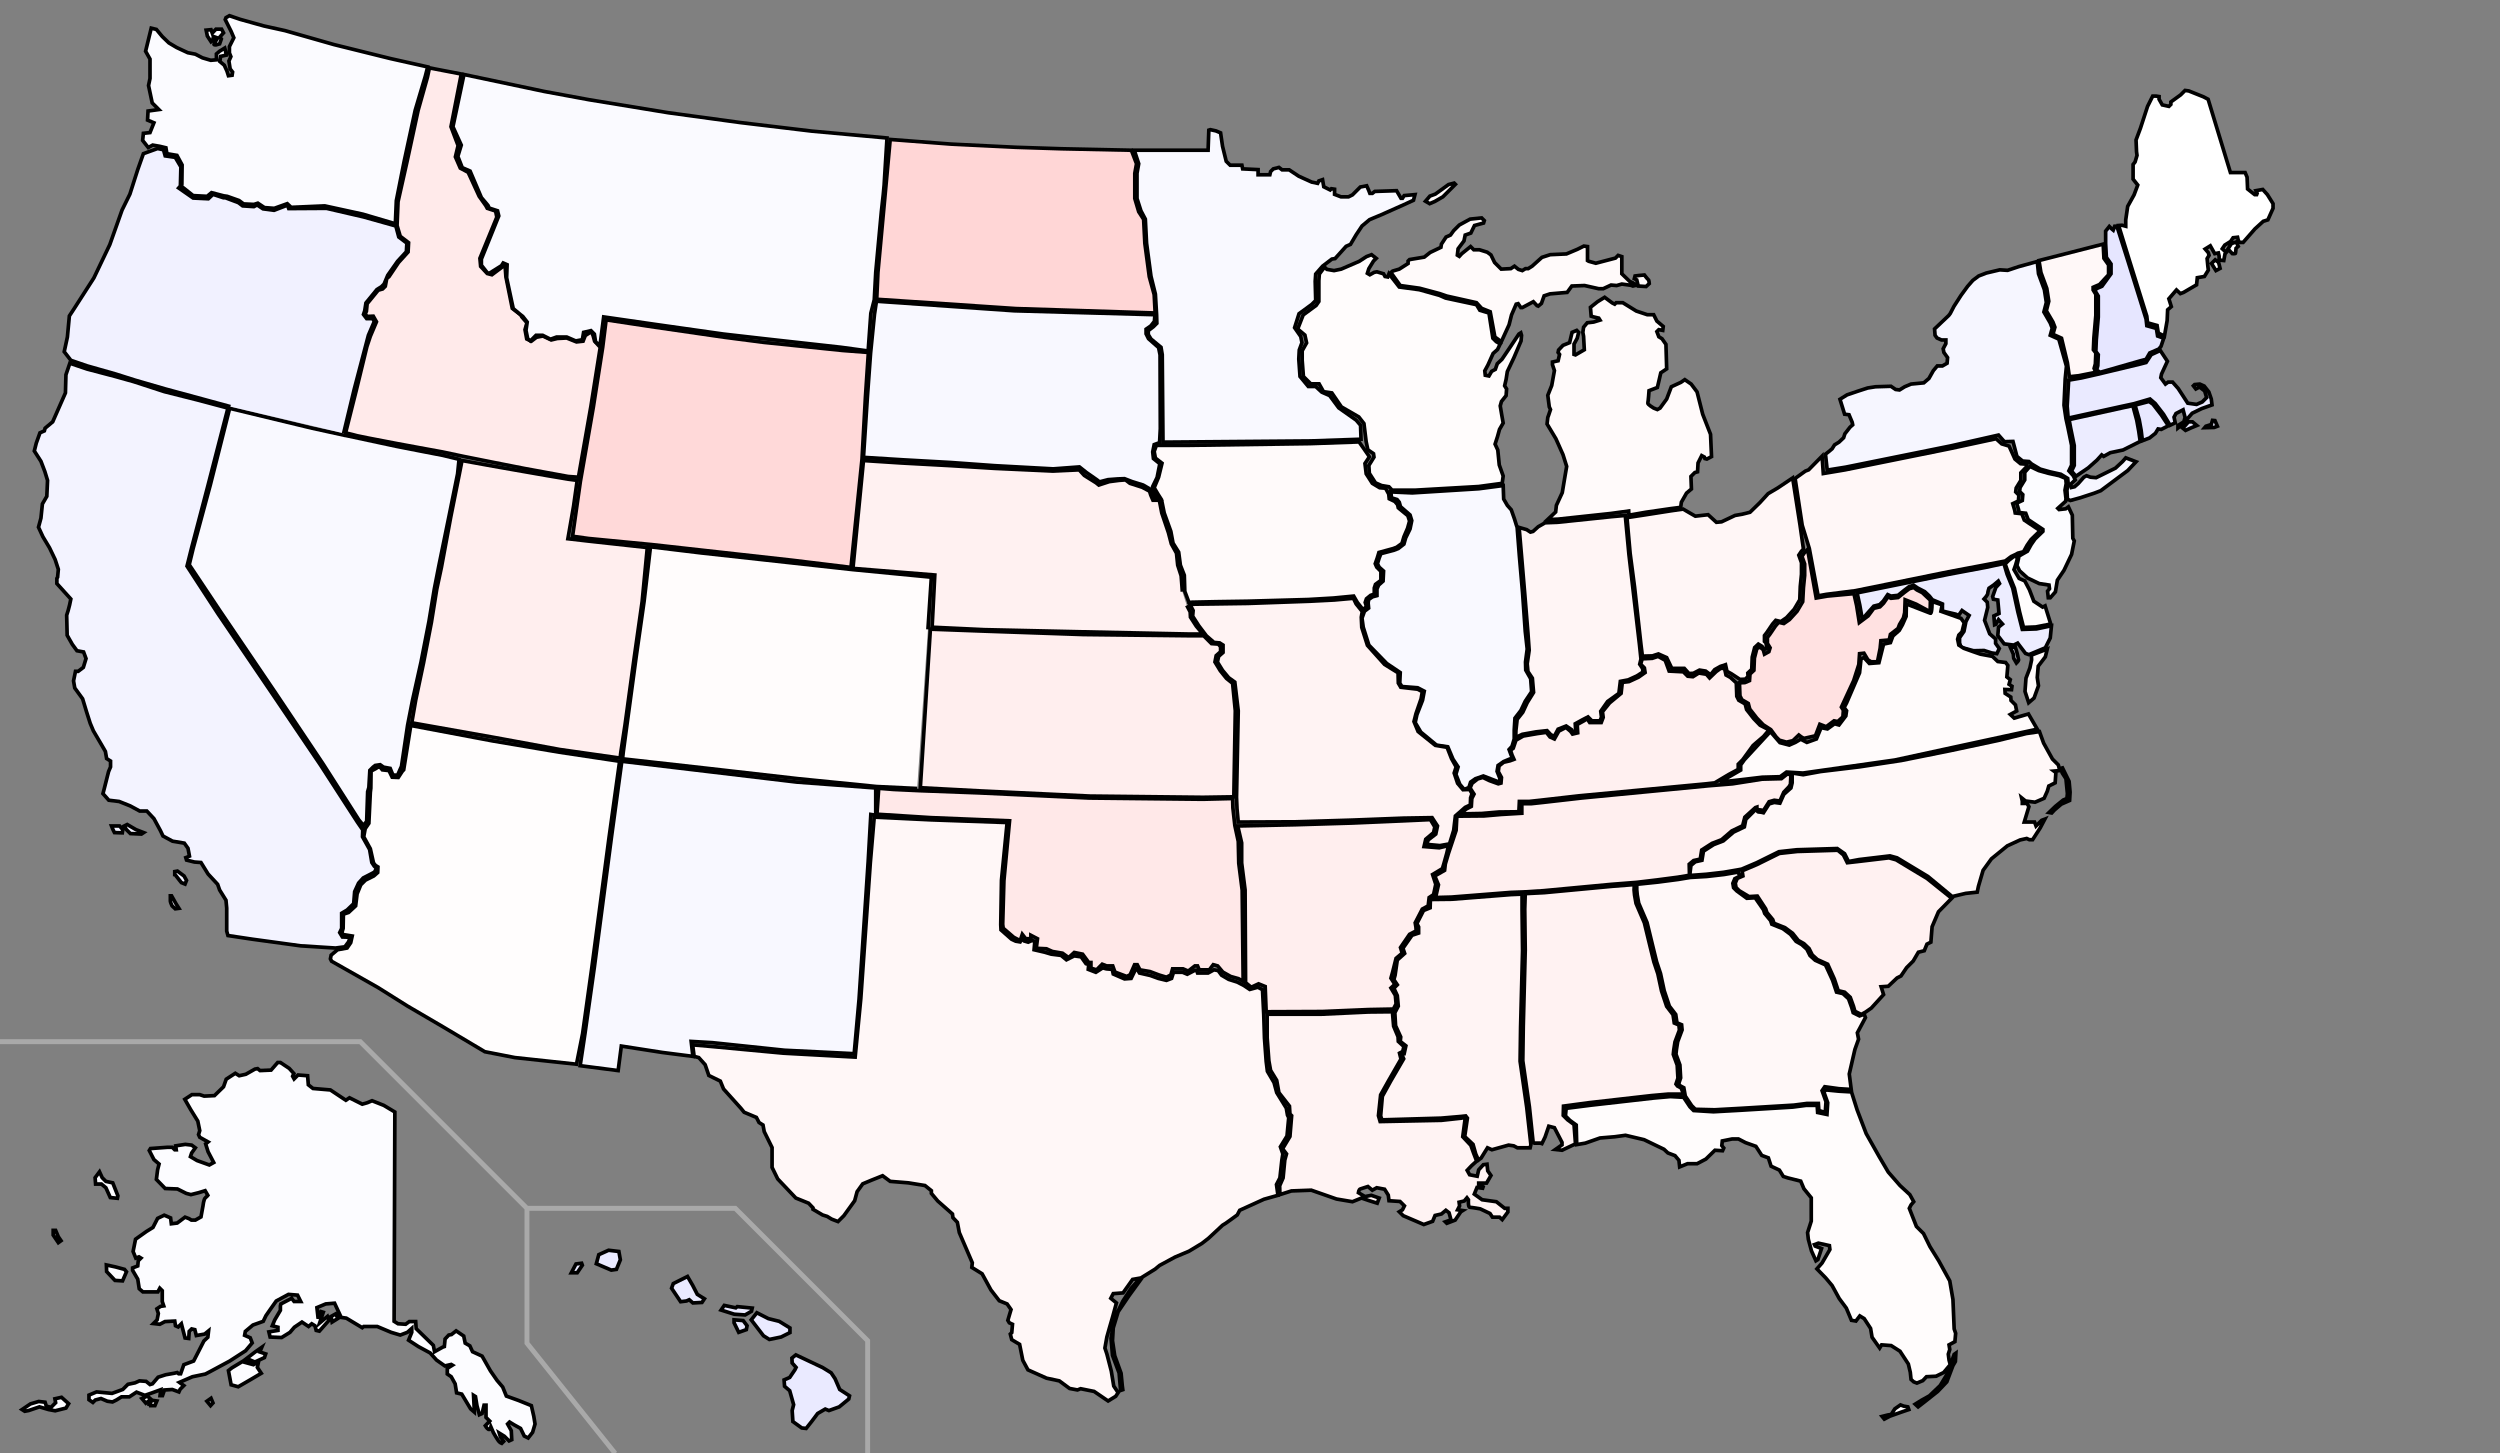 <ns0:svg xmlns:dc="http://purl.org/dc/elements/1.1/" xmlns:ns0="http://www.w3.org/2000/svg" xmlns:ns1="http://www.inkscape.org/namespaces/inkscape" xmlns:ns2="http://sodipodi.sourceforge.net/DTD/sodipodi-0.dtd" xmlns:ns4="http://creativecommons.org/ns#" xmlns:rdf="http://www.w3.org/1999/02/22-rdf-syntax-ns#" enable-background="new 0 0 1020 593" height="593px" id="Layer_1" version="1.1" viewBox="0 0 1020 593" width="1020px" x="0px" y="0px" ns2:docname="electoral_map.svg" ns1:version="0.91 r13725" xml:space="preserve"><ns0:rect x="0" y="0" width="1020" height="593" fill="#808080" stroke="none"/><ns0:defs id="defs59" /><ns2:namedview bordercolor="#666666" borderopacity="1" gridtolerance="10" guidetolerance="10" id="namedview57" objecttolerance="10" pagecolor="#ffffff" showgrid="false" ns1:current-layer="outlines" ns1:cx="411.29032" ns1:cy="461.01613" ns1:pageopacity="0" ns1:pageshadow="2" ns1:window-height="762" ns1:window-maximized="0" ns1:window-width="1275" ns1:window-x="0" ns1:window-y="0" ns1:zoom="2.4313725" /><ns0:title id="title3">2016 US presidential election Electoral College map</ns0:title><ns0:g id="outlines"><ns0:path d="M161.1,453.7l-0.3,85.397l1.6,1l3.1,0.2l1.5-1.1h2.6l0.2,2.897l7,6.803l0.5,2.6l3.4-1.9l0.6-0.197   l0.3-3.103l1.5-1.6l1.1-0.2l1.9-1.5l3.1,2.1l0.6,2.9l1.9,1.1l1.1,2.4l3.9,1.8l3.4,6l2.7,3.9l2.3,2.7l1.5,3.697l5,1.803l5.2,2.1   l1,4.4l0.5,3.1l-1,3.4l-1.8,2.3l-1.6-0.8l-1.5-3.103l-2.7-1.5l-1.8-1.1l-0.8,0.8l1.5,2.7l0.2,3.7l-1.1,0.5l-1.9-1.9l-2.1-1.3   l0.5,1.6l1.3,1.8l-0.8,0.803c0,0-0.8-0.303-1.3-1c-0.5-0.603-2.1-3.4-2.1-3.4l-1-2.3c0,0-0.3,1.3-1,1c-0.6-0.3-1.3-1.5-1.3-1.5   l1.8-1.9l-1.5-1.5v-5h-0.8l-0.8,3.4l-1.1,0.5l-1-3.7l-0.6-3.7l-0.8-0.5l0.3,5.7v1.1l-1.5-1.3l-3.6-6l-2.1-0.5l-0.6-3.7l-1.6-2.897   l-1.6-1.103v-2.3l2.1-1.3l-0.5-0.3l-2.6,0.6l-3.4-2.397l-2.6-2.9l-4.8-2.6l-4-2.603l1.3-3.2V542l-1.8,1.6l-2.9,1.103l-3.7-1.103   l-5.7-2.397h-5.5l-0.6,0.5l-6.5-3.9l-2.1-0.3l-2.7-5.8l-3.6,0.3l-3.6,1.5l0.5,4.5l1.1-2.9l1,0.303l-1.5,4.397l3.2-2.7l0.6,1.603   l-3.9,4.397l-1.3-0.3l-0.5-1.897l-1.3-0.803l-1.3,1.103l-2.7-1.8l-3.1,2.1l-1.8,2.1l-3.4,2.103l-4.7-0.2l-0.5-2.1l3.7-0.603v-1.3   l-2.3-0.6l1-2.4l2.3-3.9v-1.8l0.2-0.8l4.4-2.3l1,1.3h2.7l-1.3-2.6l-3.7-0.303l-5,2.7l-2.4,3.4l-1.8,2.6l-1.1,2.3l-4.2,1.5   l-3.1,2.603l-0.3,1.6l2.3,1l0.8,2.103l-2.7,3.197l-6.5,4.2l-7.8,4.2l-2.1,1.1l-5.3,1.103l-5.3,2.3l1.8,1.3l-1.5,1.5l-0.5,1.102   l-2.7-1l-3.2,0.198l-0.8,2.302h-1L65.6,567l-3.6,1.3l-2.9,1l-3.4-1.3l-2.9,1.899h-3.2l-2.1,1.301l-1.6,0.8l-2.1-0.3l-2.6-1.103   l-2.3,0.603l-1,1l-1.6-1.103V569.2l3.1-1.301l6.3,0.601l4.4-1.601l2.1-2.102l2.9-0.6l1.8-0.8l2.7,0.197l1.6,1.303l1-0.303   l2.3-2.697l3.1-1l3.4-0.601l1.3-0.3l0.6,0.5h0.8l1.3-3.7l4-1.5l1.9-3.7l2.3-4.5l1.6-1.5l0.3-2.6l-1.6,1.3l-3.4,0.603l-0.6-2.4   l-1.3-0.3l-1,1L77,546.1l-1.5-0.197L74,540.1l-1.3,1.303l-1.1-0.5l-0.3-1.9l-4,0.2l-2.1,1.1l-2.6-0.3l1.5-1.5l0.5-2.6L64,534l1.5-1   l1.3-0.2l-0.6-1.8v-4.4l-1-1l-0.8,1.5h-6.1l-1.5-1.3l-0.6-3.898l-2.1-3.602v-1l2.1-0.8l0.2-2.1l1.1-1.103l-0.8-0.5l-1.3,0.5   l-1.1-2.7l1-5l4.5-3.197l2.6-1.603l1.9-3.7l2.7-1.3l2.6,1.103l0.3,2.397l2.4-0.3l3.2-2.4l1.6,0.603l1,0.6h1.6l2.3-1.3l0.8-4.4   c0,0,0.3-2.897,1-3.397c0.6-0.5,1-1,1-1l-1.1-1.9l-2.6,0.801l-3.2,0.802l-1.9-0.5l-3.6-1.802l-5-0.198l-3.6-3.7l0.5-3.9l0.6-2.397   l-2.1-1.801l-1.9-3.699l0.5-0.801l6.8-0.5h2.1l1,1h0.6l-0.2-1.602l3.9-0.6l2.6,0.3l1.5,1.1l-1.5,2.103l-0.5,1.5l2.7,1.6l5,1.8   l1.8-1l-2.3-4.397l-1-3.2l1-0.8l-3.4-1.9l-0.5-1.1l0.5-1.603l-0.8-3.897l-2.9-4.7l-2.4-4.2l2.9-1.898h3.2l1.8,0.601l4.2-0.2   l3.7-3.6l1.1-3.103L96,437.9l1.6,1l2.7-0.603l3.7-2.1l1.1-0.2l1,0.8l4.5-0.2l2.7-3.1h1.1l3.6,2.397l1.9,2.103l-0.5,1.1l0.6,1.103   l1.6-1.603l3.9,0.302l0.3,3.698l1.9,1.5l7.1,0.603l6.3,4.199l1.5-1l5.2,2.601l2.1-0.601l1.9-0.802l4.8,1.9L161.1,453.7z M46,482.6   l2.1,5.303l-0.2,1L45,488.6l-1.8-4l-1.8-1.5H39l-0.2-2.6l1.8-2.4l1.1,2.4l1.5,1.5L46,482.6z M43.4,516.1l3.7,0.803l3.7,1l0.8,1   L50,522.6l-3.1-0.197l-3.4-3.603L43.4,516.1z M22.7,502l1.1,2.6l1.1,1.603l-1.1,0.8l-2.1-3.1V502H22.7z M9,575.1l3.4-2.3l3.4-1   l2.6,0.3l0.5,1.603l1.9,0.5l1.9-1.9l-0.3-1.6l2.7-0.603L28,572.7l-1.1,1.8l-4.4,1.1l-2.7-0.5l-3.7-1.1l-4.4,1.5l-1.6,0.3L9,575.1z    M57.9,570.6l1.6,1.9l2.1-1.6l-1.5-1.303L57.9,570.6z M60.8,573.6l1.1-2.3l2.1,0.3l-0.8,1.9h-2.4V573.6L60.8,573.6z M84.4,571.7   l1.5,1.8l1-1.1l-0.8-1.9L84.4,571.7z M93.2,559.2l1.1,5.8l2.9,0.8l5-2.897l4.4-2.603L105,557.9l0.5-2.4l-2.1,1.3l-2.9-0.8l1.6-1.1   l1.9,0.8l3.9-1.8l0.5-1.5L106,551.6l0.8-1.897l-2.7,1.897l-4.7,3.603l-4.8,2.897L93.2,559.2z M135.5,539.4l2.4-1.5l-1-1.803l-1.8,1   L135.5,539.4z" fill="#FCFCFF" id="AK" style="stroke-width:1.5;stroke-miterlimit:4;stroke-dasharray:none;stroke:#000000;stroke-opacity:1" /><ns0:path d="M233.1,519.3l1.9-3.6l2.3-0.3l0.3,0.8l-2.1,3.1H233.1z M243.3,515.6l6.1,2.603l2.1-0.3l1.6-3.9   l-0.6-3.4l-4.2-0.5l-4,1.803L243.3,515.6z M274,525.6l3.7,5.5l2.4-0.3l1.1-0.5l1.5,1.3l3.7-0.197l1-1.5l-2.9-1.803l-1.9-3.697   l-2.1-3.603l-5.8,2.9L274,525.6z M294.2,534.5l1.3-1.9l4.7,1l0.6-0.5l6.1,0.603l-0.3,1.3l-2.6,1.5l-4.4-0.3L294.2,534.5z    M299.5,539.7l1.9,3.897l3.1-1.1l0.3-1.6l-1.6-2.103l-3.7-0.3V539.7L299.5,539.7z M306.5,538.5l2.3-2.9l4.7,2.4l4.4,1.1l4.4,2.7   v1.9l-3.6,1.8l-4.8,1l-2.4-1.5L306.5,538.5z M323.1,554.1l1.6-1.3l3.4,1.603l7.6,3.6l3.4,2.1l1.6,2.4l1.9,4.4l4,2.6l-0.3,1.3   l-3.9,3.2l-4.2,1.5l-1.5-0.6l-3.1,1.8l-2.4,3.2l-2.3,2.897l-1.8-0.2l-3.6-2.6l-0.3-4.5l0.6-2.4l-1.6-5.697l-2.1-1.803l-0.2-2.6   l2.3-1l2.1-3.1l0.5-1l-1.6-1.803L323.1,554.1z" fill="#EAEAFF" id="HI" style="stroke-width:1.5;stroke-miterlimit:4;stroke-dasharray:none;stroke:#000000;stroke-opacity:1" /><ns0:path d="M625.6,466.8l-1.6-15.2l-2.7-18.8l0.2-14.1l0.8-31l-0.2-16.7l0.2-6.4l7.8-0.397L657.9,361.6   l8.897-0.697l-0.1,2.197l0.2,2.103l0.6,3.397l3.4,7.9l2.397,9.9l1.5,6.1l1.603,4.8l1.5,7l2.1,6.3l2.6,3.4l0.5,3.4l1.9,0.8l0.2,2.1   l-1.8,4.8l-0.5,3.2l-0.2,1.9l1.6,4.397l0.3,5.303l-0.8,2.397l0.603,0.8l1.5,0.8l1,2.5H680.6L673.8,447l-25.5,2.899l-10.397,1.398   l-0.103,3.8l1.8,1.802l2.603,1.898l0.6,7.9l-5.5,2.6l-2.7-0.3l2.7-1.9v-1l-3.1-6l-2.3-0.6l-1.5,4.397l-1.303,2.7l-0.6-0.2h-2.9   V466.8z" fill="#FFF2F2" id="AL" style="stroke-width:1.5;stroke-miterlimit:4;stroke-dasharray:none;stroke:#000000;stroke-opacity:1" /><ns0:path d="M591,345l-3.8,0.9l-6.2-0.5l0.7-3l3.2-2.7l0.5-2.3l-1.803-3l-11,0.5l-20.8,0.897l-23.3,0.7L505,337   l1.6,6.9v8.197l1.4,11l0.2,37.803l2.3,1.897l3-1.397l2.7,1.1l0.397,10.3l22.9-0.1l18.9-0.8l10.1-0.2l1.1-2.103l-0.3-3.5l-1.8-3   l1.6-1.5l-1.6-2.5l0.7-2.5l1.397-5.6l2.5-2.1l-0.696-2.301l3.697-5.397l2.7-1.4l-0.1-1.5l-0.3-1.8l2.897-5.6l2.4-1.303l0.398-3.397   l1.802-1.2l0.898-4.2l-1.301-4l4-2.397l0.601-2l1.2-4.303L591,345z" fill="#FFEEEE" id="AR" style="stroke-width:1.5;stroke-miterlimit:4;stroke-dasharray:none;stroke:#000000;stroke-opacity:1" /><ns0:path d="M137.7,387.5l-2.6,2.2l-0.3,1.5l0.5,1l18.9,10.7l12.1,7.6l14.7,8.6l16.8,10l12.3,2.4l25.1,2.7   l2.5-12.5l3.8-27.2l7-52.9l4.3-31l-24.6-3.697L201,302.3l-33.4-6.3l-2.9,18.1l-0.5,0.5l-1.7,2.603L160,317.1l-1.3-2.697L156,314.1   l-0.9-1.1h-0.9l-0.9,0.6l-1.9,1l-0.1,7l-0.2,1.7l-0.6,12.603L149,338.1l-0.6,3.303l2.7,4.897l1.3,5.8l0.8,1l1,0.603l-0.1,2.3   l-1.6,1.4l-3.4,1.697l-1.9,1.9l-1.5,3.7l-0.6,4.897l-2.9,2.7l-2.1,0.7l-0.1,5.8l-0.5,1.7l0.5,0.8l3.7,0.603l-0.6,2.697l-1.5,2.2   L137.7,387.5z" fill="#FFFDFD" id="AZ" style="stroke-width:1.5;stroke-miterlimit:4;stroke-dasharray:none;stroke:#000000;stroke-opacity:1" /><ns0:path d="M136.9,386.8l3.8-0.5l1.5-2l0.7-1.897l-3.2-0.103l-1.1-1.8l0.8-1.7v-6.2l2.2-1.3l2.7-2.6l0.4-4.9   l1.6-3.5l1.9-2.1l3.3-1.7l1.3-0.7l0.8-1.5l-0.9-0.897l-1-1.5l-0.9-5.303l-2.9-5.197l0.1-2.803l-2.2-3.197l-15-23.2l-19.4-28.7   l-22.4-33L76.3,231l1.8-7.2l6.8-25.9l8.1-31.4l-12.4-3.3l-13.5-3.4l-12.6-4.1l-7.5-2.1l-11.4-3l-7.1-2.4l-1.6,4.7l-0.2,7.4   l-5.2,11.8l-3.1,2.6l-0.3,1.1l-1.8,0.8l-1.5,4.2L14,184l2.7,4.2l1.6,4.2l1.1,3.6l-0.3,6.5l-1.8,3.1l-0.6,5.8l-1,3.7l1.8,3.9   l2.7,4.5l2.3,4.8l1.3,4l-0.3,3.2l-0.3,0.5v2.1l5.7,6.3l-0.5,2.4l-0.6,2.3l-0.6,1.9l0.2,8.2l2.1,3.7l1.9,2.6l2.7,0.5l1,2.7l-1.1,3.6   l-2.1,1.6h-1.1l-0.8,3.9l0.5,2.9l3.2,4.4l1.6,5.3l1.5,4.7l1.3,3.1l3.4,5.8l1.5,2.6l0.5,2.9l1.6,1v2.4l-0.8,1.897l-1.8,7.103   L42,323.8l2.4,2.7l4.2,0.5l4.5,1.8L57,330.9h2.9l2.9,3.1l2.6,4.8l1.1,2.3l3.9,2.103l4.8,0.8l1.5,2.1l0.6,3.2l-1.5,0.603l0.3,1   l3.2,0.8l2.7,0.2l2.9,4.697l3.9,4.2l0.8,2.3l2.6,4.2l0.3,3.2v9.4l0.5,1.8l10,1.5l19.7,2.7L136.9,386.8z M48.8,337l1.3,1.5l-0.2,1.3   l-3.2-0.1l-0.6-1.2l-0.6-1.5H48.8L48.8,337z M50.7,337l1.2-0.6l3.6,2.1l3.1,1.2l-0.9,0.6l-4.5-0.2l-1.6-1.6L50.7,337z M71.4,356.8   l1.8,2.3l0.8,1l1.5,0.603l0.6-1.5l-1-1.8l-2.7-2l-1.1,0.197v1.2H71.4L71.4,356.8z M70,365.5l1.8,3.2L73,370.6l-1.5,0.2l-1.3-1.2   c0,0-0.7-1.5-0.7-1.897c0-0.4,0-2.2,0-2.2L70,365.5L70,365.5z" fill="#F3F3FF" id="CA" style="stroke-width:1.5;stroke-miterlimit:4;stroke-dasharray:none;stroke:#000000;stroke-opacity:1" /><ns0:path d="M378.6,256.8l1.4-21.3l-32.1-3.1l-24.5-2.7l-37.3-4.1l-20.7-2.5l-2.6,22.2l-3.2,22.4l-3.8,28   l-1.5,11.1l-0.3,2.8l33.9,3.803l37.7,4.3l32,3.2l16.6,0.8" fill="#FFFCFC" id="CO" style="stroke-width:1.5;stroke-miterlimit:4;stroke-dasharray:none;stroke:#000000;stroke-opacity:1" /><ns0:path d="M873.2,180.1l-0.603-4.2l-0.8-4.4l-1.6-6l-4.2,0.9l-21.8,4.8l0.6,3.3l1.5,7.3v8.1l-1.1,2.3l1.8,2.1   l5-3.4l3.6-3.2l1.9-2.1l0.8,0.6l2.7-1.5l5.2-1.1L873.2,180.1z" fill="#ECECFF" id="CT" style="stroke-width:1.5;stroke-miterlimit:4;stroke-dasharray:none;stroke:#000000;stroke-opacity:1" /><ns0:path d="M822.4,230.4l0.6-2.1v-1.2l-1.3-0.1l-2.103,1.6l-1.5,1.5l1.5,4.2l2.303,5.7l2.1,9.7l1.6,6.3l5-0.2   l6.103-1.2l-2.3-7.4l-1,0.5l-3.603-2.4l-1.8-4.7l-1.9-3.6l-2.3-1l-2.1-3.6L822.4,230.4z" fill="#FFFDFD" id="DE" style="stroke-width:1.5;stroke-miterlimit:4;stroke-dasharray:none;stroke:#000000;stroke-opacity:1" /><ns0:path d="M755.4,445.5l2.3,7.3l3.7,9.7l5.3,9.4l3.7,6.3l4.8,5.5l4,3.7l1.6,2.897l-1.1,1.3L779,493l2.9,7.4   l2.897,2.897l2.603,5.3l3.6,5.803l4.5,8.197l1.3,7.603l0.5,12l0.603,1.8l-0.303,3.4l-2.397,1.3l0.3,1.897l-0.6,1.9l0.3,2.4   l0.5,1.897L793,560l-3.1,1.5l-3.9,0.2l-1.5,1.6l-2.4,1l-1.3-0.5l-1.1-1l-0.3-2.897l-0.803-3.4l-3.397-5.2L771.6,549l-3.897-0.3   l-0.8,1.3l-3.103-4.4l-0.6-3.6l-2.603-4l-1.8-1.1l-1.6,2.1l-1.8-0.3l-2.103-5l-2.897-3.9l-2.9-5.3l-2.6-3.1l-3.603-3.7l2.103-2.4   l3.197-5.5l-0.197-1.6l-4.5-1l-1.603,0.6l0.3,0.603l2.603,1l-1.5,4.5l-0.8,0.5l-1.803-4l-1.3-4.803l-0.3-2.697l1.5-4.7v-9.5l-3-3.7   l-1.3-3.1l-5.2-1.303l-1.9-0.6l-1.6-2.6l-3.4-1.603l-1.1-3.397l-2.7-1l-2.397-3.7l-4.2-1.5l-2.9-1.5h-2.6l-4,0.8l-0.2,1.899l0.8,1   l-0.5,1.101l-3.1-0.2L696,472.9l-3.6,1.897h-3.9l-3.2,1.3L685,473.4l-1.6-1.9l-2.9-1.1l-1.6-1.5L670.8,465l-7.6-1.8l-4.4,0.6   l-6,0.5l-6,2.103l-3.5,0.6l-0.2-8l-2.6-1.9l-1.8-1.8l0.3-3.1l10.2-1.3l25.5-2.9l6.8-0.6l5.4,0.3l2.6,3.897l1.5,1.5l8.1,0.5   L709.9,453l21.5-1.3l5.397-0.7h4.603l0.197,2.9l3.803,0.8l0.3-4.8l-1.603-4.5l1-0.7l5.103,0.5L755.4,445.5z M767.9,577.9   l2.397-0.603l1.3-0.2l1.5-2.3l2.303-1.6l1.3,0.5l1.7,0.3l0.397,1.1l-3.5,1.2l-4.2,1.5l-2.3,1.2L767.9,577.9z M781.4,572.9   l1.197,1.1l2.7-2.1l5.3-4.2l3.7-3.9l2.5-6.6l1-1.7l0.2-3.4l-0.7,0.5l-1,2.803l-1.5,4.6l-3.2,5.3l-4.397,4.2l-3.4,1.9L781.4,572.9z" fill="#FFFCFC" id="FL" style="stroke-width:1.5;stroke-miterlimit:4;stroke-dasharray:none;stroke:#000000;stroke-opacity:1" /><ns0:path d="M689.6,358l-4.8,0.8L676.4,359.9L667.8,360.8v2.2l0.2,2.1l0.6,3.4l3.4,7.9l2.4,9.897l1.5,6.103   l1.6,4.8l1.5,7l2.1,6.3l2.603,3.4l0.5,3.397l1.897,0.8l0.2,2.103l-1.8,4.8l-0.5,3.2l-0.2,1.897l1.603,4.4l0.3,5.3l-0.8,2.4l0.6,0.8   l1.5,0.8l0.6,3.4l2.603,3.897l1.5,1.5l7.897,0.2l10.803-0.6l21.5-1.302l5.397-0.698h4.603l0.197,2.897l2.603,0.8l0.3-4.397   l-1.6-4.5l1.1-1.603l5.8,0.803l5,0.3l-0.8-6.3l2.3-10l1.5-4.2l-0.5-2.603l3.3-6.197l-0.5-1.4l-1.897,0.7l-2.603-1.3l-0.6-2.103   l-1.3-3.6l-2.3-2.103l-2.603-0.6l-1.6-4.8l-2.9-6.3l-4.2-1.9l-2.1-1.9l-1.3-2.6l-2.103-1.9l-2.3-1.3l-2.3-2.897l-3.1-2.302   l-4.5-1.801l-0.5-1.5L720,372.7l-0.5-1.5l-3.4-4.9l-3.397,0.2l-4.103-3l-1.3-1.3l-0.3-1.8l0.8-1.9l2.4-1.2l-1.103-1.2l0.103-0.3   l-5.8,1l-7,0.8L689.6,358z" fill="#FFF8F8" id="GA" style="stroke-width:1.5;stroke-miterlimit:4;stroke-dasharray:none;stroke:#000000;stroke-opacity:1" /><ns0:path d="M566.6,201.6l0.2,1.9l2.3,1.1l1.103,1.3l0.3,1.3l3.9,3.2l0.697,2.2l-0.8,2.9l-1.5,3.5l-0.8,2.7   l-2.2,1.6l-1.7,0.6l-5.5,1.5l-0.697,2.3L561.1,230l0.603,1.4l1.7,1.7v3.7l-2.2,1.6l-0.5,1.5v2.5l-1.5,0.5l-1.7,1.4l-0.5,1.5   l0.5,1.7l-1.4,1.2l-2.3-2.9l-1.5-2.6L544,244l-10.2,0.6l-25,0.7l-13,0.2l-9.397,0.2l-1.303,0.1l-1.697-4.5l-0.2-6.6l-1.603-4.1   l-0.697-5.3l-2.303-3.7l-0.897-4.8l-2.7-7.5l-1.1-5.4l-1.4-2.2l-1.6-2.7l1.8-4.3l1.397-5.7l-2.697-2.1l-0.5-2.7l0.897-2.5h1.7H485   l49.6-0.7l19.9-0.7l1.9,2.7l1.8,2.6l0.5,0.8l-1.8,2.7l0.5,4.2l2.5,3.9l3,1.8l2.397,0.2L566.6,201.6z" fill="#FFFAFA" id="IA" style="stroke-width:1.5;stroke-miterlimit:4;stroke-dasharray:none;stroke:#000000;stroke-opacity:1" /><ns0:path d="M162.1,181c-22.6-4.3-14.1-2.8-21.1-4.4l4.4-17.5l4.3-17.7l1.4-4.2l2.5-5.9l-1.3-2.3l-2.5,0.1   l-0.8-1l0.5-1.1l0.3-3.1l4.5-5.5l1.8-0.5l1.1-1.1l0.6-3.2l0.9-0.7l3.9-5.8l3.9-4.3l0.2-3.8l-3.4-2.6L162,92l0.4-9.7l3.7-16.5   l4.5-20.8l3.8-13.5l0.8-3.8l13,2.5L184,51.7l2.9,7.7l-1.1,4.6l2,4.6l3.2,1.7l4.5,9.8l2.7,3.8l0.6,1.1l3.4,1.1l0.5,2.5l-6.9,16.8   l0.3,3.3l2.7,2.9l1.9,0.5l4.8-3.6l0.4-0.5l0.2,0.8l0.3,4.1l2.6,12.9l3.5,2.7l0.4,0.8l2.1,2.4l-0.8,2.8l0.7,3.8l1.9,0.9l2.1-1.6   l2.6-0.5l3.4,1.6l2.5-0.6l3.8-0.2l4,1.6l2.7-0.3l0.9-2.3l2.5-1.6l0.7,1.7l0.6,2.2l2.3,2.5l-3.8,24l-5.1,29l-4.2-0.3l-8.2-1.5   l-9.8-1.8l-12.2-2.4l-12.5-2.5l-8.5-1.8l-9.3-1.7L162.1,181z" fill="#FFEAEA" id="ID" style="stroke-width:1.5;stroke-miterlimit:4;stroke-dasharray:none;stroke:#000000;stroke-opacity:1" /><ns0:path d="M617.8,301.5v-3.6l0.3-4.9l2.4-3.1l1.8-3.8l2.603-3.9l-0.4-5.3l-2-3.5l-0.1-3.3l0.697-5.3l-0.8-7.2   l-1.1-15.8l-1.3-15l-0.9-11.6l-0.3-0.9l-0.8-2.6L616.6,208l-1.6-1.8l-1.5-2.6l-0.2-5.5l-9.897,1.3l-27.2,1.7l-8.7-0.4l0.2,2.4   l2.3,0.7l0.9,1.1l0.5,1.8l3.897,3.4l0.7,2.3l-0.7,3.4l-1.8,3.7l-0.7,2.5l-2.3,1.8l-1.8,0.7l-5.3,1.4l-0.7,1.8L562,230l0.7,1.4   l1.8,1.6l-0.2,4.1l-1.8,1.6l-0.7,1.6v2.7l-1.8,0.5l-1.6,1.1l-0.2,1.4l0.2,2.1l-1.7,1.3l-1,2.8l0.5,3.7l2.3,7.3l7.3,7.5l5.5,3.7   l-0.2,4.3l0.9,1.4l6.4,0.5l2.697,1.4l-0.697,3.7l-2.303,5.9l-0.697,3.2l2.3,3.9l6.397,5.3l4.603,0.7l2.1,5l2.103,3.2l-0.9,3   l1.6,4.1l1.803,2.1l1.897-0.8l0.7-2.2l2-1.397l3.2-1.103l3.1,1.2l2.9,1.103l0.8-0.2l-0.1-1.2l-1.103-2.8l0.4-2.4l2.3-1.6l2.4-1   l1.197-0.4l-0.6-1.3l-0.8-2.199l1.2-1.301L617.8,301.5z" fill="#F9F9FF" id="IL" style="stroke-width:1.5;stroke-miterlimit:4;stroke-dasharray:none;stroke:#000000;stroke-opacity:1" /><ns0:path d="M618.4,300.9l0.1-2.9l0.5-4.5l2.3-2.9l1.8-3.9l2.603-4.2l-0.5-5.8l-1.8-2.7l-0.303-3.2l0.803-5.5   l-0.5-7l-1.303-16l-1.3-15.4l-1-11.7l3.103,0.9l1.5,1l1.1-0.3l2.1-1.9l2.803-1.6l5.1-0.2l22-2.3l5.6-0.5l1.5,16l4.303,36.8l0.6,5.8   L669,271l1.2,1.8l0.1,1.4l-2.5,1.6l-3.5,1.6l-3.2,0.6l-0.6,4.9l-4.6,3.3l-2.803,4l0.303,2.4l-0.603,1.5h-3.3l-1.6-1.6l-2.5,1.3   l-2.7,1.5l0.2,3.101l-1.2,0.302l-0.5-1l-2.2-1.5l-3.3,1.3l-1.603,3l-1.397-0.8l-1.5-1.603l-4.5,0.5l-5.603,1L618.4,300.9z" fill="#FFF5F5" id="IN" style="stroke-width:1.5;stroke-miterlimit:4;stroke-dasharray:none;stroke:#000000;stroke-opacity:1" /><ns0:path d="M503.4,325.1l-12.603,0.2l-46.1-0.5l-44.603-2.1l-24.6-1.3l4.1-64.7l21.799,0.8l40.5,1.4   l44.101,0.5h5.1l3.2,3.2l2.8,0.2l0.9,1.1v2l-1.8,1.6l-0.5,2.6l2.2,3.6l2.5,3.1l2.5,2L504,290L503.4,325.1z" fill="#FFEEEE" id="KS" style="stroke-width:1.5;stroke-miterlimit:4;stroke-dasharray:none;stroke:#000000;stroke-opacity:1" /><ns0:path d="M721.8,297.8l-2.3,2.7l-4.2,3.6L711,310l-1.8,1.8v2.103l-3.9,2.1l-5.7,3.4l-3.5,0.397l-51.897,4.9   l-15.8,1.8L623.8,327H619.9l-0.2,4.2l-8.2,0.1l-7,0.603l-10.4,0.197l1.9-0.197l2.2-1.803l2.1-1.1l0.2-3.2l0.9-1.8l-1.603-2.5   l0.8-1.9l2.303-1.8l2.1-0.6l2.7,1.3l3.6,1.3l1.103-0.3l0.197-2.3l-1.3-2.4l0.3-2.3l1.9-1.5l2.6-0.6l1.603-0.603l-0.8-1.8   L616.3,306.1l1.103-0.801l1.1-3.3l3-1.7l5.8-1l3.603-0.5l1.5,1.9l1.8,0.8l1.8-3.2l2.9-1.5l1.897,1.602l0.8,1.101l2.103-0.5   l-0.2-3.4l2.9-1.6l1.1-0.8l1.1,1.6h4.7l0.8-2.1l-0.3-2.3l2.9-3.6l4.7-3.9l0.5-4.5l2.697-0.3l3.9-1.8l2.7-1.9l-0.3-1.9l-1.5-1.5   l0.6-2.2l4.1-0.2l2.4-0.8l2.9,1.6l1.6,4.4l5.8,0.3l1.8,1.8l2.103,0.2l2.397-1.5l3.103,0.5l1.3,1.5l2.7-2.6l1.8-1.3h1.6l0.602,2.7   l1.801,1l2.399,2.2l0.198,5.5l0.802,1.6l2.601,1.5l0.6,2.3l2.9,3.7l2.6,2.7L721.8,297.8z" fill="#FFF0F0" id="KY" style="stroke-width:1.5;stroke-miterlimit:4;stroke-dasharray:none;stroke:#000000;stroke-opacity:1" /><ns0:path d="M602.2,473l-1-2.6L600.1,467.3l-3.3-3.5l0.9-6.8l-0.103-1.1l-1.3,0.3l-8.2,0.897l-25,0.5   L562.4,455.2l0.897-8.5l3.3-5.9l5-8.7L571,429.7l1.3-0.7l0.5-2l-2.3-2.1l-0.1-1.9l-1.803-4.3l-0.5-5.9L558.4,412.9l-19.2,0.897H517   v9.603l0.7,9.397l0.7,3.9l2.5,4.1l0.897,5l4.3,5.5l0.2,3.2l0.7,0.7l-0.7,8.5l-3,5l1.603,2.1l-0.7,2.5l-0.7,7.3l-1.4,3.2   l0.103,3.603l4.7-1.5l8.1-0.303l10.3,3.603l6.5,1.1l3.7-1.5l3.2,1.103l3.2,1l0.8-2.103l-3.2-1.1l-2.6,0.5l-2.7-1.603   c0,0,0.2-1.3,0.8-1.5c0.6-0.197,3.1-1,3.1-1l1.803,1.5l1.8-1l3.2,0.603l1.5,2.397l0.3,2.303l4.5,0.3l1.8,1.8l-0.8,1.6l-1.3,0.803   l1.6,1.6l8.4,3.6l3.6-1.3l1-2.397l2.6-0.603l1.803-1.5l1.3,1l0.8,2.9l-2.3,0.8l0.6,0.6l3.4-1.3l2.3-3.397l0.8-0.5l-2.1-0.303   l0.8-1.6l-0.2-1.5l2.103-0.5l1.1-1.3l0.6,0.8c0,0-0.197,3.1,0.603,3.1s4.2,0.603,4.2,0.603l4,1.897l1,1.5h2.897l1.103,1l2.3-3.1   V493h-1.3l-3.4-2.7l-5.8-0.8l-3.2-2.3l1.1-2.7l2.302,0.3l0.198-0.6l-1.8-1v-0.5h3.2l1.8-3.103L607,477.7l-0.3-2.7l-1.5,0.2   l-1.9,2.1l-0.6,2.603L599.6,479.3l-1-1.8l1.803-1.9l2-1.8L602.2,473z" fill="#FFF3F3" id="LA" style="stroke-width:1.5;stroke-miterlimit:4;stroke-dasharray:none;stroke:#000000;stroke-opacity:1" /><ns0:path d="M900,173.9l2.2-0.7l0.5-1.7l1,0.1l1,2.3l-1.3,0.5l-3.9,0.1L900,173.9z M890.6,174.7l2.303-2.6h1.6   l1.8,1.5l-2.397,1l-2.2,1L890.6,174.7z M855.8,152.7l17.5-4.2l2.3-0.6l2.103-3.2l3.7-1.7l2.897,4.4l-2.397,5.2l-0.303,1.5l1.9,2.6   l1.1-0.8h1.803l2.3,2.6l3.897,6l3.603,0.5l2.3-1l1.8-1.8l-0.8-2.7l-2.1-1.6l-1.5,0.8l-1-1.3l0.5-0.5l2.1-0.2l1.8,0.8l1.9,2.4l1,2.9   l0.3,2.4l-4.2,1.5l-3.897,1.9l-3.9,4.5l-1.9,1.5v-1l2.4-1.5l0.5-1.8l-0.8-3.1l-2.9,1.5l-0.8,1.5l0.5,2.3l-2.1,1l-2.7-4.5l-3.4-4.4   l-2.1-1.8l-6.5,1.9l-5.103,1.1l-21.8,4.8l-0.397-4.9l0.6-10.6l5.2-0.9L855.8,152.7z" fill="#EAEAFF" id="MA" style="stroke-width:1.5;stroke-miterlimit:4;stroke-dasharray:none;stroke:#000000;stroke-opacity:1" /><ns0:path d="M837,255.3l-6.1,1.3l-5.803,0.2l-1.8-7.1l-2.1-9.7l-2.3-5.7l-1.303-4.4l-7.5,1.6l-14.897,2.8   l-37.5,7.6l1.1,5l1,5.7l0.3-0.3l2.103-2.4l2.3-2.6l2.4-0.6l1.5-1.5l1.8-2.6l1.3,0.6l2.9-0.3l2.6-2.1l2-1.5l1.8-0.5l1.603,1.1   l2.897,1.5l1.9,1.8l1.2,1.5l4.1,1.7v2.9l5.5,1.3l1.1,0.5l1.4-2l2.9,2l-1.303,2.5l-0.8,4l-1.8,2.6v2.1l0.6,1.8l5.103,1.4l4.3-0.1   l3.1,1l2.103,0.3l1-2.1l-1.5-2.1v-1.8l-2.4-2.1l-2.1-5.5l1.3-5.3l-0.2-2.1l-1.3-1.3c0,0,1.5-1.6,1.5-2.3c0-0.6,0.5-2.1,0.5-2.1   l1.9-1.3l1.897-1.6l0.5,1l-1.5,1.6l-1.3,3.7l0.3,1.1l1.8,0.3l0.5,5.5l-2.1,1l0.3,3.6l0.5-0.2l1.103-1.9l1.6,1.8l-1.6,1.3   l-0.303,3.4l2.603,3.4l3.897,0.5l1.603-0.8l3.2,4.2l1.397,0.5l6.7-2.8l2-4L837,255.3z M820.3,264.3l1.103,2.5l0.197,1.8l1.103,1.9   c0,0,0.897-0.9,0.897-1.2c0-0.3-0.697-3.1-0.697-3.1l-0.7-2.3L820.3,264.3z" fill="#EDEDFF" id="MD" style="stroke-width:1.5;stroke-miterlimit:4;stroke-dasharray:none;stroke:#000000;stroke-opacity:1" /><ns0:path d="M923.2,77.3l1.897,2.1l2.303,3.7V85l-2.103,4.7l-1.897,0.6l-3.4,3.1l-4.8,5.5c0,0-0.603,0-1.3,0   c-0.603,0-1-2.1-1-2.1L911.1,97l-1,1.5L907.7,100l-1,1.5l1.6,1.5l-0.5,0.6l-0.5,2.7l-1.897-0.2v-1.6l-0.303-1.3l-1.5,0.3l-1.8-3.2   l-2.1,1.3l1.3,1.5l0.3,1.1l-0.8,1.3l0.3,3.1l0.2,1.6l-1.6,2.6l-2.9,0.5l-0.3,2.9l-5.3,3.1l-1.303,0.5l-1.6-1.5l-3.1,3.6l1,3.2   l-1.5,1.3l-0.2,4.4l-1.103,6.3l-2.5-1.2l-0.5-3.1l-3.897-1.1l-0.3-2.7l-7.303-23.4L864.4,92l1.397-0.1l1.5,0.4v-2.6l0.8-5.5   l2.603-4.7l1.5-4l-1.9-2.4v-6l0.8-1l0.803-2.7l-0.2-1.5l-0.2-4.8l1.8-4.8l2.9-8.9l2.1-4.2h1.3l1.303,0.2v1.1l1.3,2.3l2.7,0.6   l0.8-0.8v-1l4-2.9l1.8-1.8l1.5,0.2l6,2.4l1.9,1l9.1,29.9h6l0.8,1.9l0.2,4.8l2.9,2.3h0.8l0.2-0.5l-0.5-1.1L923.2,77.3z M902.3,107.5   l1.5-1.5l1.4,1.1l0.6,2.4l-1.7,0.9L902.3,107.5z M909,101.6l1.8,1.9c0,0,1.3,0.1,1.3-0.2c0-0.3,0.2-2,0.2-2l0.9-0.8l-0.8-1.8   l-2,0.7L909,101.6z" fill="#FFFFFF" id="ME" style="stroke-width:1.5;stroke-miterlimit:4;stroke-dasharray:none;stroke:#000000;stroke-opacity:1" /><ns0:path d="M581.6,82.1L583.4,80l2.197-0.8l5.4-3.9l2.3-0.6l0.5,0.5l-5.1,5.1l-3.3,1.9l-2.103,0.9L581.6,82.1z    M667.8,114.2l0.603,2.5l3.197,0.2l1.303-1.2c0,0-0.103-1.5-0.4-1.6c-0.3-0.2-1.6-1.9-1.6-1.9l-2.2,0.2l-1.603,0.2l-0.3,1.1   L667.8,114.2z M697.9,177.2l-3.2-8.2l-2.3-9.1l-2.4-3.2l-2.6-1.8L685.8,156l-3.897,1.8l-1.9,5l-2.7,3.7l-1.1,0.6l-1.5-0.6   c0,0-2.603-1.5-2.4-2.1s0.5-5,0.5-5l3.4-1.3l0.8-3.4l0.6-2.6l2.4-1.6l-0.3-10l-1.603-2.3l-1.3-0.8l-0.8-2.1l0.8-0.8l1.603,0.3   l0.197-1.6L676,131l-1.3-2.6H672.1l-4.5-1.5l-5.5-3.4H659.4l-0.603,0.6l-1-0.5l-3.1-2.3l-2.9,1.8l-2.897,2.3l0.3,3.6l1,0.3l2.1,0.5   l0.5,0.8l-2.6,0.8l-2.603,0.3l-1.5,1.8l-0.3,2.1l0.3,1.6l0.303,5.5l-3.603,2.1l-0.6-0.2v-4.2l1.3-2.4l0.6-2.4l-0.8-0.8l-1.897,0.8   l-1,4.2l-2.7,1.1l-1.8,1.9l-0.2,1l0.6,0.8l-0.6,2.6l-2.3,0.5v1.1l0.8,2.4l-1.103,6.1l-1.6,4l0.6,4.7l0.5,1.1l-0.8,2.4l-0.3,0.8   l-0.3,2.7l3.6,6l2.9,6.5l1.5,4.8l-0.8,4.7l-1,6l-2.4,5.2l-0.3,2.7l-3.3,3.1l4.397-0.2l21.4-2.3l7.3-1l0.1,1.7l6.9-1.2l10.3-1.5   l3.9-0.5l0.1-0.6l0.2-1.5l2.1-3.7l2-1.7l-0.197-5.1l1.6-1.6l1.1-0.3l0.2-3.6l1.5-3l1.103,0.6l0.197,0.6l0.803,0.2l1.897-1   L697.9,177.2z M567.5,111.2l0.7-0.6l2.7-0.8l3.6-2.3v-1l0.6-0.6l6-1l2.4-1.9l4.4-2.1l0.197-1.3l1.9-2.9l1.8-0.8l1.3-1.8l2.303-2.3   l4.397-2.4l4.7-0.5l1.1,1.1l-0.3,1l-3.7,1l-1.5,3.1l-2.3,0.8l-0.5,2.4l-2.397,3.2l-0.303,2.6l0.803,0.5l1-1.1l3.6-2.9l1.3,1.3h2.3   l3.2,1l1.5,1.1l1.5,3.1l2.7,2.7l3.9-0.2l1.5-1l1.6,1.3l1.6,0.5l1.303-0.8h1.1l1.6-1l4-3.6l3.4-1.1l6.6-0.3l4.5-1.9l2.603-1.3   l1.5,0.2v5.7l0.5,0.3l2.897,0.8l1.9-0.5l6.1-1.6l1.103-1.1l1.5,0.5v7l3.2,3.1l1.3,0.6l1.3,1l-1.3,0.3l-0.8-0.3l-3.7-0.5l-2.103,0.6   l-2.3-0.2l-3.2,1.5h-1.8l-5.8-1.3l-5.2,0.2l-1.897,2.6l-7,0.6l-2.4,0.8l-1.1,3.1l-1.303,1.1l-0.5-0.2l-1.5-1.6l-4.5,2.4h-0.6   l-1.1-1.6l-0.803,0.2l-1.897,4.4l-1,4l-3.2,7l-1.2-1l-1.397-1l-1.9-10.3l-3.5-1.4l-2.1-2.3l-12.103-2.7l-2.897-1l-8.2-2.2l-7.9-1.1   L567.5,111.2z" fill="#FFFAFA" id="MI" style="stroke-width:1.5;stroke-miterlimit:4;stroke-dasharray:none;stroke:#000000;stroke-opacity:1" /><ns0:path d="M471.9,128.5l-0.5-8.5l-1.803-7.3l-1.8-13.5l-0.5-9.8l-1.8-3.4l-1.6-5V70.7l0.697-3.9l-1.8-5.5   H492.9l0.3-8.2l0.6-0.2l2.3,0.5l1.9,0.8l0.8,5.5l1.5,6.1l1.603,1.6h4.8l0.3,1.5l6.3,0.3v2.1h4.8l0.301-1.3l1.1-1.1l2.3-0.6l1.3,1   h2.9l3.9,2.6l5.3,2.4l2.397,0.5l0.5-1l1.5-0.5l0.5,2.9l2.603,1.3l0.5-0.5l1.3,0.2v2.1l2.6,1h3.103l1.6-0.8l3.2-3.2l2.6-0.5   l0.803,1.8l0.5,1.3h1l1-0.8l8.897-0.3l1.8,3.1h0.603l0.7-1.1l4.397-0.4l-0.6,2.3l-3.9,1.8l-9.2,4.1l-4.8,2l-3.1,2.6l-2.4,3.6   l-2.3,3.9l-1.8,0.8l-4.5,5l-1.3,0.2l-3.803,2.9l-2.8,3.2l-0.2,3l0.2,7.8l-1.6,1.6L530,128l-1.8,5.7l2.5,3.6l0.5,2.5l-1.103,3   l-0.197,3.7l0.5,7.1l3.397,4.1h3l2.5,2.3l3.2,1.4l3.7,5l7.1,5l1.8,2.1l0.2,5.7l-20.6,0.7l-60.2,0.5l-0.3-35.7l-0.5-3l-4.103-3.4   l-1.1-1.8v-1.6l2.1-1.6l1.4-1.4L471.9,128.5z" fill="#F9F9FF" id="MN" style="stroke-width:1.5;stroke-miterlimit:4;stroke-dasharray:none;stroke:#000000;stroke-opacity:1" /><ns0:path d="M555.8,249.5l-2.5-3.1l-1.1-2.3l-7.8,0.7l-9.803,0.5l-25.397,0.9l-13.5,0.2l-7.9,0.1l-2.3,0.1   l1.3,2.5l-0.2,2.3l2.5,3.9l3.103,4.1l3.1,2.7l2.3,0.2l1.4,0.9v3l-1.8,1.6l-0.5,2.3l2.1,3.4l2.5,3l2.5,1.8l1.4,11.7l-0.7,35.3   l0.2,4.7l0.5,5.4L528.6,335.3l23.2-0.7l20.8-0.8l11.7-0.2l2.2,3.4l-0.7,3.3l-3.1,2.4l-0.603,1.8l5.4,0.5l3.9-0.7l1.697-5.5   l0.7-5.897l2.3-2l1.7-1.5l2.103-1l0.1-2.9l0.6-1.7l-1-1.7l-2.697,0.101l-2.2-2.603l-1.4-4.197l0.8-2.5l-1.897-3.4l-1.8-4.6   L585.6,304.1l-7-5.6l-1.697-4.1l0.8-3.2l2.1-6.1l0.5-2.9l-1.897-1l-6.9-0.8l-1-1.7l-0.1-4.2l-5.5-3.4l-7-7.8L555.6,256l-0.197-4.2   L555.8,249.5z" fill="#FFF3F3" id="MO" style="stroke-width:1.5;stroke-miterlimit:4;stroke-dasharray:none;stroke:#000000;stroke-opacity:1" /><ns0:path d="M624.6,467l-0.3,1.3h-5.2l-1.5-0.8l-2.1-0.3l-6.8,1.897l-1.8-0.8l-2.603,4.2l-1.1,0.8l-1.103-2.5   L601,466.9l-3.4-3.2l1.103-7.5l-0.7-0.9l-1.8,0.2l-8.2,0.7l-24.2,0.7l-0.5-1.603l0.7-8l3.4-6.2l5.3-9.1l-0.9-2.1h1.103l0.697-3.2   l-2.3-1.8l0.2-1.803l-2.1-4.6l-0.303-5.3l1.4-2.7l-0.4-4.3l-1.397-3l1.397-1.4l-1.397-2.1l0.5-1.8l0.897-6.2l3-2.7l-0.697-2.101   l3.697-5.302l2.7-0.897v-2.5l-0.7-1.4l2.7-5.3l2.7-1.101l0.1-3.399l8.7-0.101L616.4,365l4.6-0.2v6.4l0.2,16.7l-0.8,31l-0.2,14.1   l2.7,18.8L624.6,467z" fill="#FFF4F4" id="MS" style="stroke-width:1.5;stroke-miterlimit:4;stroke-dasharray:none;stroke:#000000;stroke-opacity:1" /><ns0:path d="M356.7,122.3l0.6-11.2l2.3-24.8c0.5-5,1.1-8.5,1.4-15.4l0.9-14.6l-30.7-2.8L302,50l-29.3-4   l-32.3-5.3L222,37.3l-32.7-6.9l-4.5,21.3l3.4,7.5l-1.4,4.6l1.8,4.6l3.2,1.4l4.6,10.8l2.7,3.2l0.5,1.1L203,86l0.5,2.1l-7.1,17.6v2.5   l2.5,3.2h0.9l4.8-3l0.7-1.1l1.6,0.7l-0.2,5.3l2.7,12.6l3,2.5l0.9,0.7l1.8,2.3l-0.5,3.4l0.7,3.4l1.1,0.9l2.3-2.3h2.7l3.2,1.6   l2.5-0.9h4.1l3.7,1.6l2.7-0.5l0.5-3l3-0.7l1.4,1.4l0.5,3.2l1.8,1.4l1.5-11.6l20.7,3l28.2,4l16.6,1.9l31.4,3.5l11,1.5l1.1-15.4   L356.7,122.3z" fill="#FAFAFF" id="MT" style="stroke-width:1.5;stroke-miterlimit:4;stroke-dasharray:none;stroke:#000000;stroke-opacity:1" /><ns0:path d="M832.1,298.5l1.7,4.7l3.603,6.5l2.397,2.397l0.603,2.303L838,314.6l0.8,0.603l-0.3,4.2l-2.6,1.3   l-0.603,2.1l-1.3,2.9l-3.7,1.6L827.9,327l-1.5-0.2l-1.603-1.3l0.3,1.3v1h1.9l0.8,1.3L825.9,335.4h4.197l0.603,1.6l2.3-2.3l1.3-0.5   l-1.897,3.6l-3.103,4.8H828l-1.1-0.5l-2.7,0.603L819,345.1l-6.5,5.303l-3.4,4.697l-1.897,6.5l-0.5,2.4l-4.7,0.5l-5.5,1.3l-9.9-8.2   L774,350l-2.9-0.8l-12.6,1.5l-4.3,0.8l-1.603-3.2l-3-2.1l-16.5,0.5l-7.3,0.8l-9.1,4.5l-6.103,2.6L709,354.9l-5.8,1l-7,0.8l-6.8,0.5   l0.5-4.103l1.8-1.5l2.7-0.6l0.6-3.7l4.2-2.7l3.897-1.5l4.2-3.6l4.4-2.101l0.6-3.102l3.9-3.898l0.6-0.199c0,0,0,1.1,0.8,1.1   c0.803,0,1.9,0.3,1.9,0.3l2.3-3.6l2.103-0.603l2.3,0.303l1.6-3.603l2.9-2.6l0.5-2.103v-4l4.5,0.7l7.1-1.3l15.8-1.9l17.103-2.6   l19.897-4l19.7-4.2l11.4-2.8L832.1,298.5z M836,331.5l2.6-2.5l3.2-2.6l1.5-0.603l0.2-2l-0.6-6.1l-1.5-2.3l-0.603-1.9l0.7-0.2   l2.7,5.5l0.397,4.4l-0.196,3.399l-3.4,1.5l-2.8,2.4l-1.103,1.2L836,331.5z" fill="#FFF8F8" id="NC" style="stroke-width:1.5;stroke-miterlimit:4;stroke-dasharray:none;stroke:#000000;stroke-opacity:1" /><ns0:path d="M471.3,127.7l-0.397-7.5l-2-7.3L467.1,99.3l-0.5-9.8l-2-3.1L463,81V70.7l0.7-3.9l-2.103-5.5   L433.2,60.7L414.6,60.1l-26.5-1.3l-24.9-1.9l-1.3,14.2l-1.4,15.1l-2.3,24.9l-0.5,11l56.8,3.8L471.3,127.7z" fill="#FFD6D6" id="ND" style="stroke-width:1.5;stroke-miterlimit:4;stroke-dasharray:none;stroke:#000000;stroke-opacity:1" /><ns0:path d="M484.2,247l1.397,2.7l0.103,2.1l2.397,3.7l2.7,3.2h-5l-43.5-0.9l-40.8-0.9l-21.2-1l1.1-21.3   l-33.4-2.7l4.3-44l15.5,1L388,190l17.8,1.1l23.8,1.1l10.7-0.5l2.103,2.3l4.8,3l1.1,0.9l4.3-1.4l3.9-0.5l2.7-0.2l1.8,1.4l5,1.6   l3,1.6l0.5,1.6l0.9,2.1h1.8h0.8l1,5.2l2.7,8l1.2,4.6l2.1,3.8l0.5,4.9l1.4,4.3l0.5,6.5" fill="#FFF1F1" id="NE" style="stroke-width:1.5;stroke-miterlimit:4;stroke-dasharray:none;stroke:#000000;stroke-opacity:1" /><ns0:path d="M880.8,142.4l0.9-1.1l1.1-3.3l-2.5-0.9l-0.5-3.1l-3.897-1.1l-0.303-2.7l-7.3-23.4l-4.6-14.5h-0.9   l-0.6,1.6l-0.603-0.5l-1-1l-1.5,1.9v5l0.303,5.7l1.897,2.7v4l-3.7,5.1l-2.6,1.1v1.1l1.1,1.8v8.6l-0.8,9.2l-0.2,4.8l1,1.3   l-0.197,4.5l-0.5,1.8l1.5,0.9l16.397-4.7l2.3-0.6l1.5-2.6L880.8,142.4z" fill="#E6E6FF" id="NH" style="stroke-width:1.5;stroke-miterlimit:4;stroke-dasharray:none;stroke:#000000;stroke-opacity:1" /><ns0:path d="M828.2,190.3l-2.103,2.4v3.1l-1.897,3.1l-0.2,1.6l1.3,1.3l-0.2,2.4l-2.3,1.1l0.8,2.7l0.2,1.1   l2.7,0.3l1,2.6l3.6,2.4l2.4,1.6v0.8l-3.2,3.1l-1.6,2.3l-1.5,2.7l-2.3,1.3l-1.2,0.7l-0.2,1.2l-0.6,2.6l1.1,2.2l3.2,2.9l4.8,2.3   l4,0.6l0.2,1.5l-0.8,1l0.3,2.7h0.8l2.1-2.4l0.803-4.8l2.697-4l3.103-6.5l1.1-5.5l-0.6-1.1l-0.2-9.4l-1.6-3.4l-1.103,0.8l-2.7,0.3   l-0.5-0.5l1.103-1l2.1-1.9l0.103-1.1l-0.4-3.4l0.5-2.7l-0.2-2.1l-2.6-1.1l-4.5-1l-3.9-1.1L828.2,190.3z" fill="#FCFCFF" id="NJ" style="stroke-width:1.5;stroke-miterlimit:4;stroke-dasharray:none;stroke:#000000;stroke-opacity:1" /><ns0:path d="M282.7,431l-0.7-6.1l8.6,0.5l29.5,3.1l28.4,1.4l2-22.303l3.7-55.897l1.1-19.4l2,0.3v-11.1   l-32.2-2.4l-36.9-4.397l-34.5-4.103l-4.2,30.803l-7,53.197l-3.8,26.9l-2,13.3l15.5,2l1.3-10l16.7,2.603L282.7,431z" fill="#F8F8FF" id="NM" style="stroke-width:1.5;stroke-miterlimit:4;stroke-dasharray:none;stroke:#000000;stroke-opacity:1" /><ns0:path d="M140.7,177.6l21,4.5l9.7,1.9l9.3,1.8l6.6,1.6l-0.6,5.9l-3.5,17.3l-4.1,20l-1.9,9.7l-2.2,13.3   l-3.2,16.4l-3.5,15.7l-2,10.2l-2.5,16.8l-0.5,1.1l-1.1,2.5l-1.9-0.1l-1.1-2.7l-2.7-0.5l-1.4-1l-2,0.3l-0.9,0.7l-1.3,1.3l-0.4,7   L150,323l-0.4,12.1l-1.3,1.7l-1.9-2.3l-14.5-22.7l-19.4-29L89.6,249l-12.4-18.6l1.6-6.6l7-25.9l7.9-31.3l33.6,8.1l13.7,3" fill="#F9F9FF" id="NV" style="stroke-width:1.5;stroke-miterlimit:4;stroke-dasharray:none;stroke:#000000;stroke-opacity:1" /><ns0:path d="M828.9,189.3l-1.103-1l-2.6-0.2l-2.3-1.9l-1.603-6.1l-3.5,0.1l-2.397-2.7l-19.4,4.4l-43,8.7   l-7.5,1.2l-0.7-6.5l1.4-1.1l1.3-1.1l1-1.6l1.8-1.1l1.9-1.8l0.5-1.6l2.1-2.7l1.103-1l-0.2-1l-1.3-3.1L752.6,169l-1.897-6.1   l2.897-1.8l4.4-1.5l4-1.3l3.2-0.5l6.3-0.2l1.9,1.3l1.6,0.2l2.1-1.3l2.603-1.1l5.2-0.5l2.1-1.8l1.8-3.2l1.603-1.9h2.1l1.9-1.1   l0.197-2.3l-1.5-2.1l-0.3-1.5l1.103-2.1v-1.5H792.1l-1.8-0.8l-0.8-1.1l-0.2-2.6l5.8-5.5l0.603-0.8l1.5-2.9l2.897-4.5l2.7-3.7   l2.103-2.4l2.397-1.8l3.103-1.2l5.5-1.3l3.197,0.2l4.5-1.5l7.603-2.1l0.5,5l2.397,6.5l0.803,5.2l-1,3.9l2.6,4.5l0.8,2.1l-0.8,2.9   l2.9,1.3l0.6,0.3l3.1,11l-0.5,5.1l-0.5,10.8l0.803,5.5l0.8,3.6l1.5,7.3v8.1l-1.103,2.3l1.803,2l0.8,1.7l-1.9,1.8l0.3,1.3l1.303-0.3   l1.5-1.3l2.3-2.6l1.1-0.6l1.602,0.6l2.3,0.2l7.898-3.9l2.9-2.7l1.3-1.5l4.2,1.6l-3.4,3.6l-3.898,2.9l-7.102,5.3l-2.6,1l-5.8,1.9   l-4,1.1l-1.2-0.5l-0.2-3.7l0.5-2.7l-0.2-2.1l-2.8-1.7l-4.5-1l-3.898-1.1L828.9,189.3z" fill="#F6F6FF" id="NY" style="stroke-width:1.5;stroke-miterlimit:4;stroke-dasharray:none;stroke:#000000;stroke-opacity:1" /><ns0:path d="M731.4,195l-6.103,4.1l-3.897,2.3l-3.4,3.7l-4,3.9l-3.2,0.8l-2.897,0.5l-5.5,2.6l-2.103,0.2   L696.9,210l-5.2,0.6l-2.603-1.5l-2.397-1.4l-4.9,0.7l-10.2,1.6l-7.8,1.2l1.3,14.6l1.803,13.7l2.6,23.4l0.6,4.8l4.103-0.1l2.397-0.8   l3.4,1.5l2.1,4.4h5.103l1.897,2.1l1.803-0.1l2.5-1.3l2.5,0.4l2,1.5l1.697-2.1l2.303-1.3l2.1-0.7l0.6,2.7l1.802,1l3.5,2.3l2.198-0.1   l1.102-1.1l-0.102-1.4l1.602-1.5l0.2-5l1-3.9l1.5-1.4l1.5,0.9l0.8,1.2l1.2-0.2l-0.399-2.4l-0.601-0.6v-2.4l1-1.3l2.3-3.4l1.301-1.5   l2.1,0.5l2.302-1.6l3.101-3.4l2.3-3.9l0.2-5.4l0.5-5v-4.7l-1.101-3.1l1-1.5l0.898-1l-1.398-9.8L731.4,195z" fill="#FFF6F6" id="OH" style="stroke-width:1.5;stroke-miterlimit:4;stroke-dasharray:none;stroke:#000000;stroke-opacity:1" /><ns0:path d="M375.3,322.6l-10.7-0.5l-6.4-0.5l0.3,0.2l-0.7,10.4l22,1.397L411.9,334.9L409.6,359.3l-0.5,17.8   l0.2,1.603l4.3,3.7l2.103,1.1l0.7-0.2l0.697-2.1l1.4,1.8h2.1v-1.4l2.7,1.4l-0.5,3.9l4.103,0.197l2.5,1.103l4.1,0.7l2.5,1.8   l2.3-2.103l3.4,0.7l2.5,3.4h0.897v2.3l2.303,0.7l2.3-2.3l1.8,0.697h2.5l0.9,2.5l4.8,1.803l1.397-0.7l1.803-4.103h1.1l1.1,2.103   l4.103,0.7l3.7,1.397l3,0.9l1.8-0.9l0.7-2.5h4.3l2.1,0.9l2.7-2.103h1.101l0.699,1.603h4.103l1.6-2.103l1.8,0.5l2.103,2.5   l3.199,1.803l3.198,0.897l1.9,1.103l-0.4-37.2l-1.397-11l-0.2-8.9l-1.4-6.5l-0.8-7.2l-0.1-3.8l-12.103,0.3l-46.397-0.5l-45-2.1   L375.3,322.6z" fill="#FFE8E8" id="OK" style="stroke-width:1.5;stroke-miterlimit:4;stroke-dasharray:none;stroke:#000000;stroke-opacity:1" /><ns0:path d="M140.2,176.8l4.3-17.9l4.7-17.9l1.1-4.2l2.4-5.6l-0.6-1.2h-2.5l-1.3-1.7l0.5-1.5l0.5-3.2l4.5-5.5   l1.8-1.1l1.1-1.1l1.5-3.6l4-5.7l3.6-3.9l0.2-3.5l-3.3-2.5l-1.2-4.5l-13.2-3.7L133.2,85l-15.4,0.1l-0.5-1.4l-5.5,2.1l-4.5-0.6   l-2.4-1.6l-1.3,0.7L99,84l-1.7-1.3l-5.3-2h-0.8l-4.3-1.4L85,81.1l-6.2-0.3l-5.9-4.1l0.7-0.8l0.2-7.8l-2.3-3.9l-4.1-0.6l-0.7-2.5   l-2.4-0.5l-5.8,2.1l-2.3,6.5l-3.2,10l-3.2,6.5l-5,14.1l-6.5,13.6L30.2,126l-1.9,2.9l-0.8,8.6l-1.3,6l2.7,3.5l6.7,2.3l11.6,3.3   l7.9,2.5l12.4,3.6l13.3,3.6l13.2,3.6" fill="#F1F1FF" id="OR" style="stroke-width:1.5;stroke-miterlimit:4;stroke-dasharray:none;stroke:#000000;stroke-opacity:1" /><ns0:path d="M822.2,226.3l1.1-0.6l2.3-0.6l1.5-2.7l1.603-2.3l3.2-3.1v-0.8l-2.4-1.6l-3.6-2.4l-1-2.6l-2.7-0.3   l-0.2-1.1l-0.8-2.7l2.3-1.1l0.2-2.4l-1.3-1.3l0.197-1.6l1.9-3.1v-3.1l2.3-2.4l0.2-1.1l-2.6-0.2l-2.303-1.9L819.7,182l-3-0.9   l-2.3-2.1l-18.603,4l-43,8.7l-8.897,1.5l-0.5-7.1l-5.5,5.6l-1.303,0.5l-4.197,3l2.897,19.1l2.9,9.5l3.6,19.3l3.3-0.6L757,241   l37.9-7.7l14.897-2.8l8.3-1.6l0.303-0.2l2.1-1.6L822.2,226.3z" fill="#FFF7F7" id="PA" style="stroke-width:1.5;stroke-miterlimit:4;stroke-dasharray:none;stroke:#000000;stroke-opacity:1" /><ns0:path d="M874.1,179.8l-0.5-4.2l-0.8-4.4l-1.7-5.9l5.7-1.5l1.603,1.1l3.397,4.4l2.9,4.4l-2.9,1.5l-1.3-0.2   l-1.1,1.8l-2.4,1.9L874.1,179.8z" fill="#E8E8FF" id="RI" style="stroke-width:1.5;stroke-miterlimit:4;stroke-dasharray:none;stroke:#000000;stroke-opacity:1" /><ns0:path d="M761.2,412.9l-1.8,1L756.8,412.6l-0.6-2.1l-1.3-3.6L752.6,404.8l-2.6-0.6l-1.6-4.8l-2.7-6l-4.2-1.9   l-2.1-1.9L738.1,387l-2.1-2l-2.3-1.3l-2.3-2.9l-3.103-2.3l-4.5-1.8l-0.5-1.5l-2.397-2.9l-0.5-1.5l-3.4-5.2l-3.4,0.2l-4-2.397   l-1.3-1.303l-0.3-1.8l0.8-1.897l2.3-1l-0.3-2.103l6.103-2.6l9.1-4.5l7.3-0.8l16.5-0.5l2.3,1.897l1.603,3.2l4.397-0.5L770.7,350   l2.897,0.8L786.2,358.4l10.1,8.1L790.9,372l-2.603,6.1l-0.5,6.303l-1.6,0.8l-1.103,2.7l-2.397,0.6l-2.103,3.6l-2.697,2.7   l-2.303,3.4L774,399l-3.6,3.4l-2.9,0.197l1,3.2l-5,5.5L761.2,412.9z" fill="#FFF1F1" id="SC" style="stroke-width:1.5;stroke-miterlimit:4;stroke-dasharray:none;stroke:#000000;stroke-opacity:1" /><ns0:path d="M472.8,203.2l-1-1.1l-1.5-3.6l1.8-3.7l1.103-5.6l-2.603-2.1l-0.3-2.7l0.603-3l2.197-0.8l0.303-5.7   l-0.103-30.1l-0.6-3l-4.103-3.6l-1-2v-1.9l1.9-1.3l1.5-1.9l0.2-2.7l-57.4-1.6l-56.2-3.9l-0.8,5.3l-1.6,15.9l-1.3,17.9l-1.6,24.6   l16,1l19.6,1.1l18,1.3l23.8,1.3l10.7-0.8l2.897,2.3l4.3,3l1,0.8l3.5-0.9l4-0.3l2.7-0.1l3.103,1.2l4.5,1.4l3.1,1.8l0.6,1.9l0.9,1.9   l0.7-0.5L472.8,203.2z" fill="#F8F8FF" id="SD" style="stroke-width:1.5;stroke-miterlimit:4;stroke-dasharray:none;stroke:#000000;stroke-opacity:1" /><ns0:path d="M697.1,320.6l-51.897,5l-15.8,1.803l-4.603,0.5H620.9v3.897l-8.4,0.5l-7,0.603l-11.1,0.1   l-0.303,5.8l-2.1,6.3l-1,3l-1.3,4.4l-0.3,2.6l-4,2.303l1.5,3.6l-1,4.4l-1,0.8l7.3-0.2l24.1-1.9l5.3-0.197l8.103-0.5l27.8-2.603   l10.2-0.8l8.397-1l8.4-1.1l4.8-0.803l-0.1-4.5l1.8-1.5l2.7-0.6l0.6-3.7l4.2-2.7l3.9-1.5l4.197-3.6l4.4-2.1l0.9-3.5l4.3-3.9l0.6-0.2   c0,0,0,1.103,0.8,1.103c0.803,0,1.9,0.3,1.9,0.3l2.3-3.603l2.103-0.6l2.3,0.3l1.6-3.6l2.103-2.2l0.6-1l0.2-3.9l-1.5-0.3l-2.4,1.9   l-7.897,0.2l-12,1.897L697.1,320.6z" fill="#FFEFEF" id="TN" style="stroke-width:1.5;stroke-miterlimit:4;stroke-dasharray:none;stroke:#000000;stroke-opacity:1" /><ns0:path d="M357.1,333.4l22.7,1.1l31.103,1.1l-2.303,23.5l-0.3,18.2l0.103,2.103l4.3,3.8l1.7,0.8l1.8,0.3   l0.7-1.3l0.897,0.9l1.7,0.5l1.6-0.7l1.103,0.397l-0.3,3.4l4.3,1l2.7,0.8l4,0.5l2.198,1.8l3.199-1.6l2.801,0.4l2,2.8l1.102,0.3   l-0.2,2l3.102,1.2l2.801-1.8l1.5,0.397l2.397,0.2l0.4,1.899l4.6,2l2.7-0.199l2-4.103h0.3l1.103,1.9l4.397,1l3.301,1.2l3.302,0.8   l2.1-0.8l0.8-2.5h3.7l1.9,0.8l3.1-1.602h0.7l0.398,1.102h4.302l2.397-1.3l1.7,0.3l1.4,1.898l2.897,1.699l3.5,1.103l2.7,1.397   l2.4,1.603l3.3-0.9l1.898,1l0.5,10.102l0.302,9.698l0.698,9.5l0.5,4l2.699,4.603l1.103,4.1l3.897,6.3l0.5,2.9l0.5,1l-0.699,7.5   l-2.698,4.399l1,2.898l-0.4,2.5l-0.8,7.3l-1.4,2.7l0.603,4.4l-5.7,1.6l-9.9,4.5l-1,1.9l-2.6,1.897l-2.102,1.5l-1.301,0.801   l-5.699,5.302l-2.698,2.1l-5.302,3.2l-5.698,2.398L473.1,516.3l-1.8,1.5l-5.8,3.603l-3.4,0.6l-3.897,5.5l-4,0.3l-1,1.9l2.3,1.897   l-1.5,5.5l-1.3,4.5l-1.103,3.9l-0.8,4.5l0.8,2.4l1.803,7l1,6.1l1.8,2.7l-1,1.5L452.1,571.6L446.4,567.7l-5.5-1.103l-1.303,0.5   l-3.197-0.6l-4.2-3.1l-5.2-1.101l-7.6-3.397L417.3,555l-1.3-6.5l-3.2-1.9l-0.6-2.3l0.6-0.6l0.3-3.4l-1.3-0.6l-0.6-1l1.3-4.4   l-1.6-2.3l-3.2-1.3l-3.4-4.4l-3.6-6.6l-4.2-2.603l0.2-1.897l-5.3-12.3l-0.8-4.2l-1.8-1.9l-0.2-1.5l-6-5.3l-2.6-3.1V485.8l-2.6-2.1   l-6.8-1.103l-7.4-0.6l-3.1-2.3l-4.5,1.8L352,483l-2.3,3.2l-1,3.7l-4.4,6.1l-2.4,2.4l-2.6-1l-1.8-1.103l-1.9-0.6l-3.9-2.3v-0.601   l-1.8-1.897l-5.2-2.103l-7.4-7.8l-2.3-4.7v-8.1l-3.2-6.5l-0.5-2.7l-1.6-1l-1.1-2.1l-5-2.103l-1.3-1.6l-7.1-7.9l-1.3-3.2l-4.7-2.3   l-1.5-4.397l-2.6-2.9l-1.9-0.5l-0.6-4.7l8,0.7l29,2.7l29.3,1.6l2.3-23.8l3.9-55.6l1.6-18.7h1.4 M457.2,567.3l-0.603-7.1L453.9,553   l-0.603-7l1.5-8.2l3.3-6.897l3.5-5.4l3.2-3.6l0.603,0.197L460.6,528.7l-4.397,6.5l-2,6.6l-0.3,5.2l0.897,6.1l2.603,7.2l0.5,5.2   l0.197,1.5L457.2,567.3z" fill="#FFF7F7" id="TX" style="stroke-width:1.5;stroke-miterlimit:4;stroke-dasharray:none;stroke:#000000;stroke-opacity:1" /><ns0:path d="M253,309.3l-24.6-3.5l-26.6-4.899l-33.8-6l1.6-9.2l3.2-15.2L176,254l2.2-13.6l1.9-8.9l3.8-20.5   l3.5-17.5l1.1-5.6l12.7,2.3l12,2.1l10.3,1.8l8.3,1.4l3.7,0.5l-1.5,10.6l-2.3,13.2l7.8,0.9l16.4,1.8l8.2,0.9l-2.1,22l-3.2,22.6   l-3.8,27.8l-1.7,11.103L253,309.3z" fill="#FFEEEE" id="UT" style="stroke-width:1.5;stroke-miterlimit:4;stroke-dasharray:none;stroke:#000000;stroke-opacity:1" /><ns0:path d="M828.9,269.2l-0.103-1.9l6.5-2.5l-0.8,3.2l-2.9,3.8l-0.397,4.6l0.5,3.4l-1.8,5l-2.2,1.9l-1.5-4.6   l0.397-5.4l1.603-4.2L828.9,269.2z M831.2,297.5L773,310.1l-37.4,5.303L728.9,315l-2.603,1.9L719,317.1l-8.4,1l-8.897,1l8.5-4.897   V312.1l1.5-2.1l10.6-11.5l3.9,4.5l3.8,1l2.5-1.1l2.2-1.301l2.5,1.301l3.897-1.4l1.9-4.6l2.6,0.5l2.9-2.103l1.8,0.5l2.8-3.7   l0.303-2.1l-1-1.3l1-1.9l5.3-12.3l0.6-5.7l1.2-0.5l2.2,2.4l3.897-0.3l1.9-7.6l2.8-0.6l1-2.7l2.603-2.3l1.3-2.3l1.5-3.4l0.1-5.1   l9.8,3.8c0.7,0.3,0.7-4.8,0.7-4.8l4.103,1.4l-0.5,2.6l8.197,2.9l1.303,1.8l-0.9,3.7l-1.3,1.3l-0.5,1.7l0.5,2.4l2,1.3l3.897,1.4   l2.9,1l4.9,0.9l2.197,2.1l3.2,0.4l0.9,1.2l-0.4,4.7l1.4,1.1l-0.5,1.9l1.2,0.8l-0.2,1.4l-2.7-0.1l0.1,1.6l2.303,1.5l0.1,1.4l1.8,1.8   l0.5,2.5l-2.6,1.4l1.6,1.5l5.8-1.7L831.2,297.5z" fill="#FFFBFB" id="VA" style="stroke-width:1.5;stroke-miterlimit:4;stroke-dasharray:none;stroke:#000000;stroke-opacity:1" /><ns0:path d="M844.3,153.7l-0.8-5.7l-2.4-10l-0.6-0.3l-2.9-1.3l0.803-2.9l-0.803-2.1l-2.697-4.6l1-3.9   l-0.803-5.2l-2.397-6.5l-0.8-4.9l26.197-6.7l0.303,5.8l1.897,2.7v4l-3.7,4l-2.6,1.1v1.1l1.1,1.8v8.6l-0.8,9.2l-0.2,4.8l1,1.3   l-0.197,4.5l-0.5,1.8l0.697,1.6l-7,1.4L844.3,153.7z" fill="#FFF8F8" id="VT" style="stroke-width:1.5;stroke-miterlimit:4;stroke-dasharray:none;stroke:#000000;stroke-opacity:1" /><ns0:path d="M93.6,6.4L98,7.9l9.7,2.7l8.6,1.9l20,5.7l23,5.7l15.2,3.4l-1,3.9L169.4,45l-4.5,20.8l-3.2,16.1   l-0.4,9.4l-13.2-3.9L132.5,84l-13.7,0.6l-1.6-1.5l-5.3,1.9l-4-0.3l-2.7-1.8l-1.6,0.5l-4.2-0.2l-1.9-1.4l-4.8-1.7l-1.4-0.2l-5-1.3   l-1.8,1.5l-5.7-0.3L74,76l0.2-0.8l0.1-7.9l-2.1-3.9l-4.1-0.7l-0.4-2.4l-2.5-0.6l-2.9-0.5l-1.8,1l-2.3-2.9l0.3-2.9l2.7-0.3l1.6-4   L60.2,49l0.2-3.7l4.4-0.6L62.1,42l-1.5-7.1l0.6-2.9v-7.9l-1.8-3.2l2.3-9.4l2.1,0.5l2.4,2.9l2.7,2.6l3.2,1.9l4.5,2.1l3.1,0.6   l2.9,1.5l3.4,1l2.3-0.2V22l1.3-1.1l2.1-1.3l0.3,1.1l0.3,1.8L90,23l-0.3,2.1l1.8,1.5l1.1,2.4l0.6,1.9l1.5-0.2l0.2-1.3l-1-1.3   l-0.5-3.2l0.8-1.8l-0.6-1.5V19l1.8-3.6l-1.1-2.6L91.9,8l0.3-0.8L93.6,6.4z M84.1,12.3l2-0.2l0.5,1.4l1.5-1.6h2.3l0.8,1.5l-1.5,1.7   l0.6,0.8l-0.7,2l-1.4,0.4c0,0-0.9,0.1-0.9-0.2c0-0.3,1.5-2.6,1.5-2.6l-1.7-0.6l-0.3,1.5L86.1,17l-1.5-2.3L84.1,12.3z" fill="#FBFBFF" id="WA" style="stroke-width:1.5;stroke-miterlimit:4;stroke-dasharray:none;stroke:#000000;stroke-opacity:1" /><ns0:path d="M612.9,197.2l0.397-3l-1.6-4.5l-0.603-6.1l-1.1-2.4l1-3.1l0.8-2.9l1.5-2.6l-0.6-3.4l-0.603-3.6   l0.5-1.8l1.9-2.4l0.2-2.7l-0.8-1.3l0.6-2.6l0.5-3.2l2.7-5.7l2.898-6.8l0.2-2.3l-0.301-1l-0.8,0.5l-4.2,6.3l-2.699,4l-1.898,1.8   l-0.802,2.3l-1.5,0.8l-1.101,1.9l-1.5-0.3l-0.199-1.8l1.3-2.4l2.102-4.7l1.8-1.6l1.1-2.3l-1.6-0.9l-1.4-1.4l-1.6-10.3l-3.7-1.1   l-1.397-2.3l-12.603-2.7l-2.5-1.1l-8.2-2.3l-8.197-1.1l-4.2-5.4l-0.5,1.3l-1.103-0.2l-0.6-1.1l-2.7-0.8l-1.1,0.2l-1.8,1l-1-0.6   l0.6-1.9l1.9-3.1l1.1-1.1l-1.9-1.5l-2.1,0.8l-2.9,1.9l-7.397,3.2l-2.9,0.6l-2.897-0.5l-1-0.9l-2.103,2.8l-0.2,2.7v8.5l-1.1,1.6   l-5.3,3.9l-2.3,5.9l0.5,0.2l2.5,2.1l0.697,3.2l-1.8,3.2v3.9l0.5,6.6l3,3h3.4l1.8,3.2l3.4,0.5l3.898,5.7l7.102,4.1l2.1,2.7l0.9,7.4   l0.698,3.3l2.302,1.6l0.198,1.4l-2.101,3.4l0.2,3.2l2.5,3.9l2.5,1.1l3,0.5l1.3,1.4h9.2l26.101-1.5L612.9,197.2z" fill="#FFFCFC" id="WI" style="stroke-width:1.5;stroke-miterlimit:4;stroke-dasharray:none;stroke:#000000;stroke-opacity:1" /><ns0:path d="M756.4,242.2l1.1,4.9l1.1,6.9l3.603-2.7l2.3-3.1l2.5-0.6l1.5-1.5l1.8-2.6l1.2,0.6l2.9-0.3l2.6-2.1   l2-1.5l1.8-0.5l1.3,1l2.2,1.1l1.9,1.8l1.397,1.3l-0.1,4.7l-5.7-3.1l-4.5-1.8l-0.2,5.3l-0.5,2.1l-1.6,2.7l-0.6,1.6l-3.103,2.4   l-0.5,2.3l-3.397,0.3l-0.303,3.1L766,270h-2.6l-1.303-0.8l-1.6-2.7l-1.8,0.2l-0.3,4.4l-2.103,6.6l-5,10.8l0.8,1.3l-0.197,2.7   l-2.103,1.9l-1.5-0.3l-3.2,2.4l-2.6-1l-1.8,4.7c0,0-3.7,0.8-4.4,1c-0.6,0.2-2.397-1.3-2.397-1.3l-2.4,2.3l-2.6,0.6L726,302   l-1.3-1.3l-2.2-3l-3.1-2L716.8,293l-2.897-3.7L713.3,287l-2.6-1.5l-0.8-1.6l-0.2-5.3l2.2-0.1l1.898-0.8l0.2-2.7l1.601-1.5l0.2-5   l1-3.9l1.3-0.6l1.302,1.1l0.5,1.8l1.8-1l0.5-1.6l-1.102-1.8v-2.4l1-1.3l2.302-3.4l1.3-1.5l2.1,0.5l2.3-1.6l3.103-3.4l2.3-3.9   l0.3-5.7l0.5-5v-4.7l-1.1-3.1l1-1.5l1.3-1.3L741,244l4.6-0.8L756.4,242.2z" fill="#FFE1E1" id="WV" style="stroke-width:1.5;stroke-miterlimit:4;stroke-dasharray:none;stroke:#000000;stroke-opacity:1" /><ns0:path d="M354.3,143.8l-10.5-0.8l-32.1-3.3l-16.2-2.1l-28.3-4.1l-19.9-3l-1.4,11.2l-3.8,24.3l-5.3,30.4   l-1.5,10.5l-1.7,11.9l6.5,0.9l25.9,2.5l20.6,2.3l36.8,4.1l23.8,2.9l4.5-44.2l1.4-25.4L354.3,143.8z" fill="#FFD9D9" id="WY" style="stroke-width:1.5;stroke-miterlimit:4;stroke-dasharray:none;stroke:#000000;stroke-opacity:1" /></ns0:g><ns0:path d="M215,493v55l36,45 M0,425h147l68,68h85l54,54v46" fill="none" id="frames" stroke="#A9A9A9" stroke-width="2" /></ns0:svg>